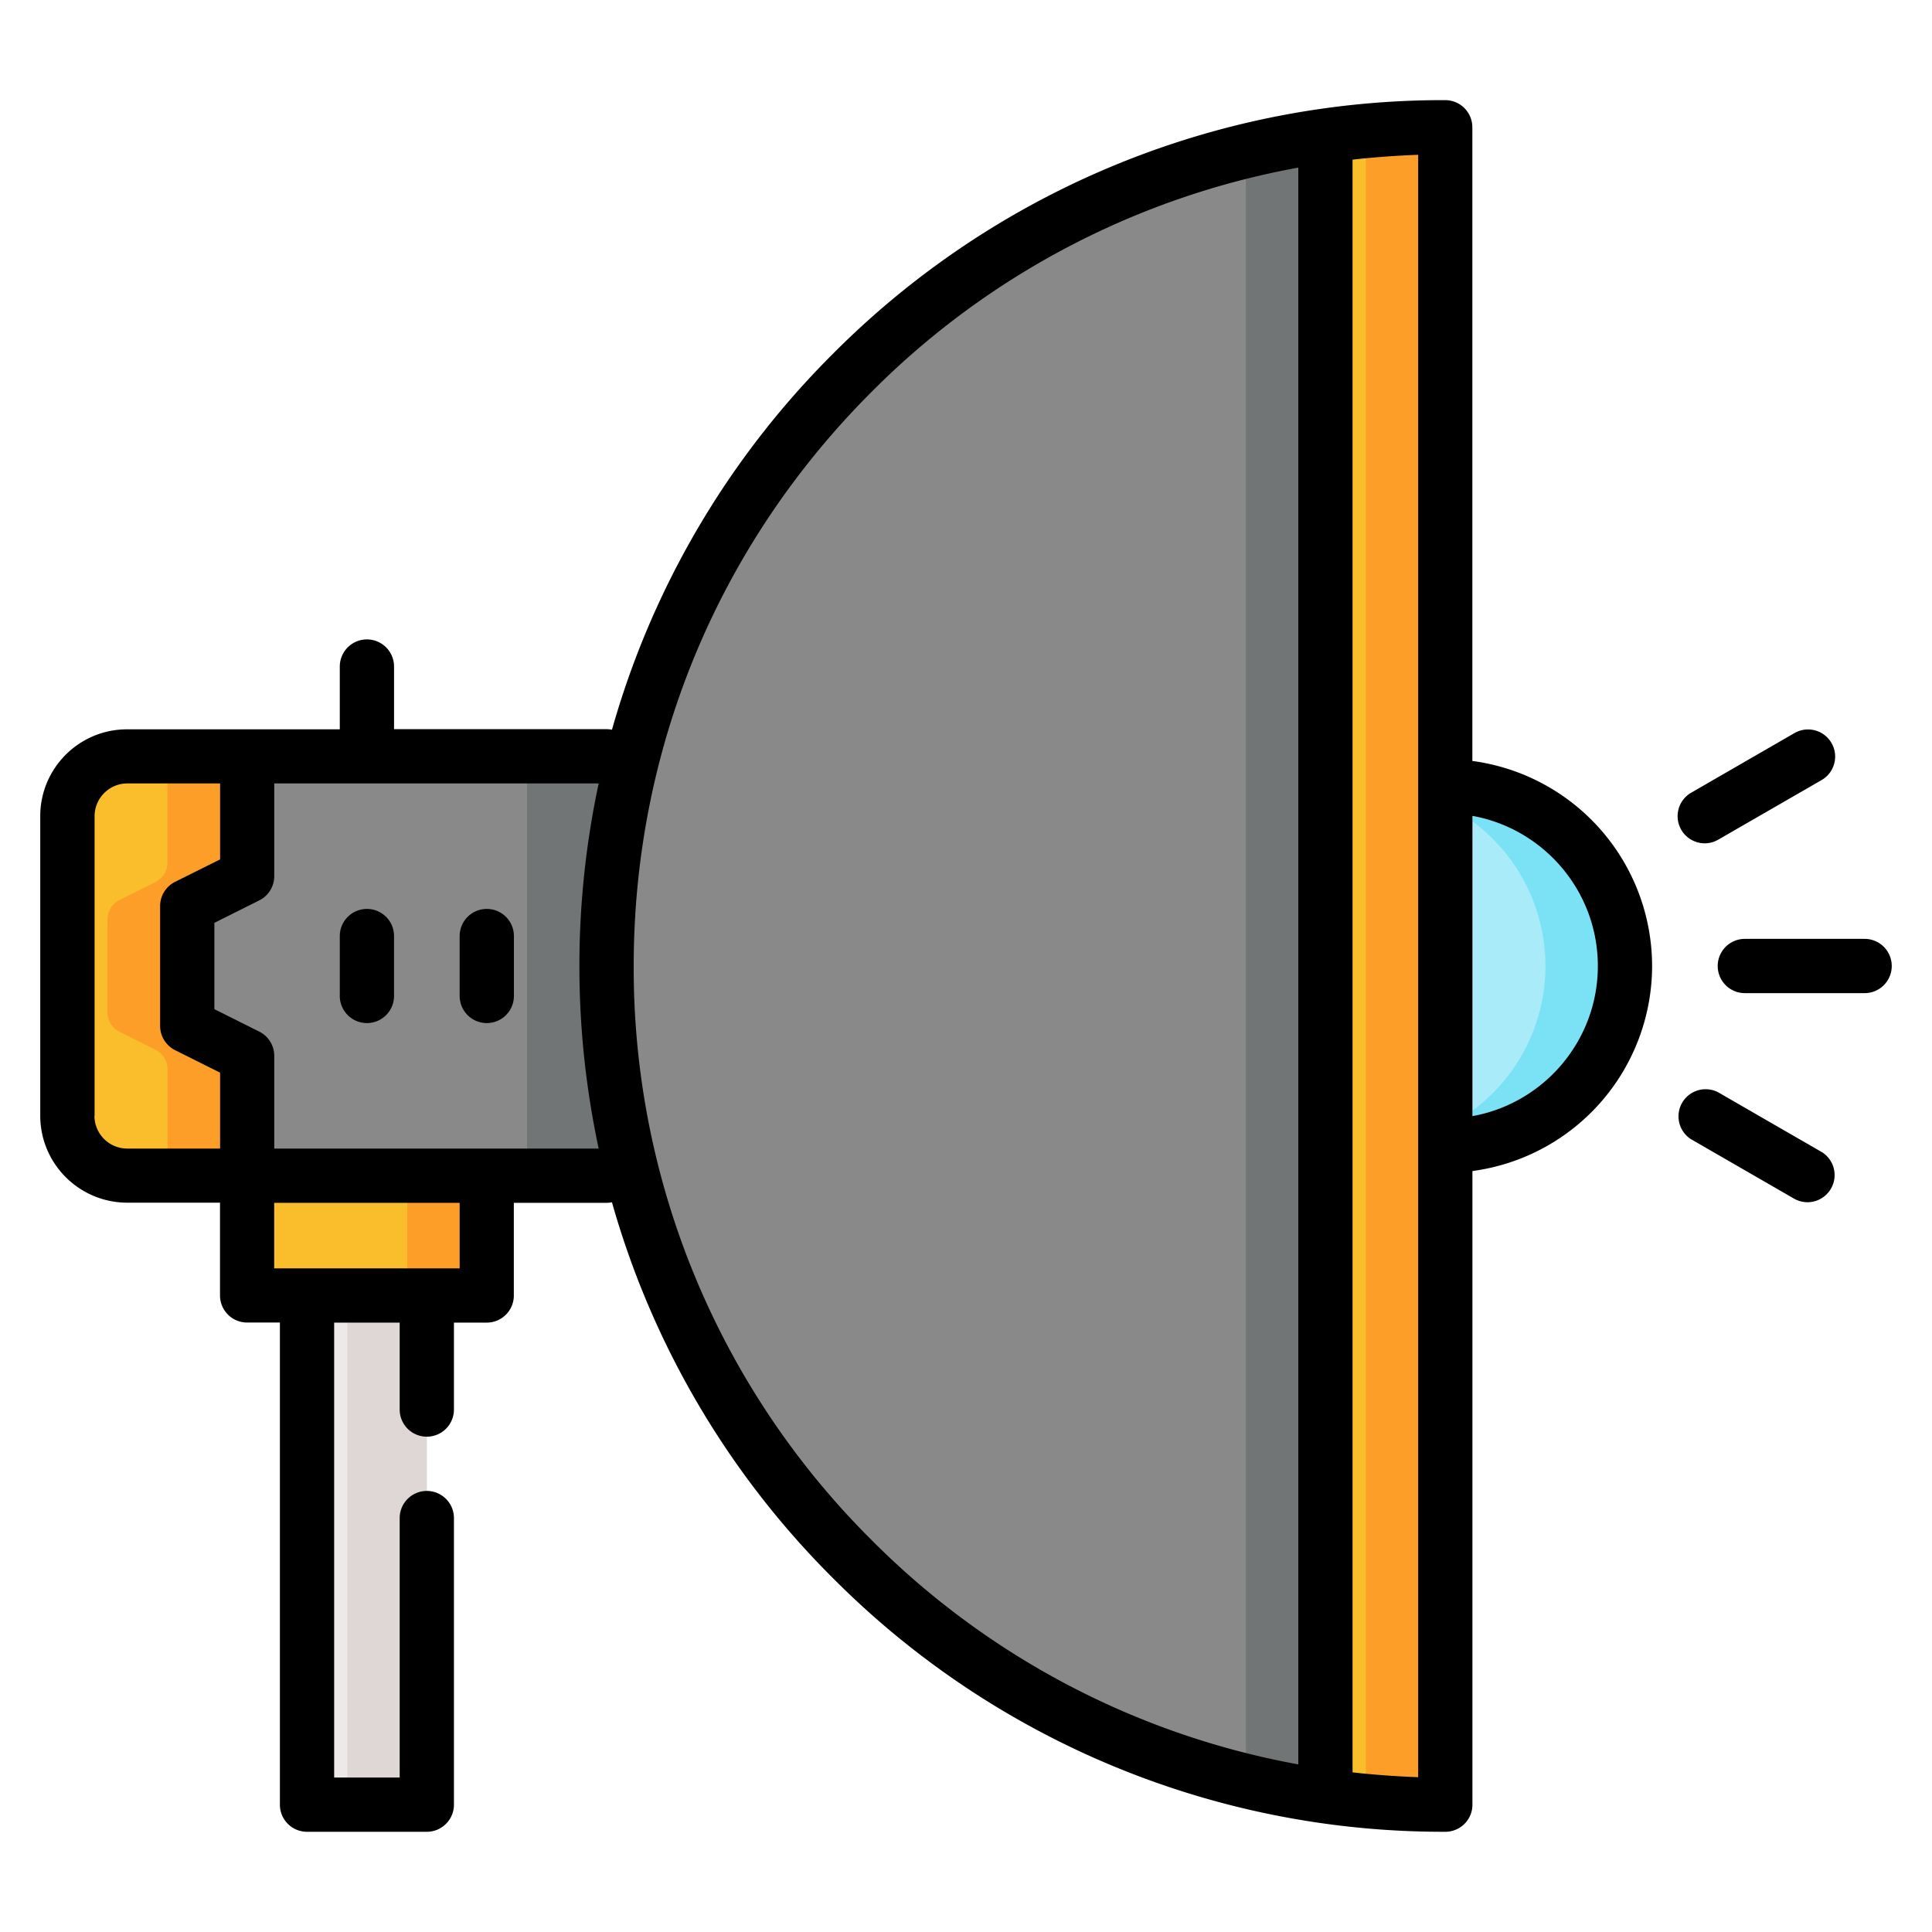 <svg width="24" height="24" fill="none" xmlns="http://www.w3.org/2000/svg">
  <defs/>
  <path d="M5.033 22.419h-.95a.27.27 0 01-.27-.27v-6.8h1.489v6.8a.27.27 0 01-.27.27z" fill="#EDE9E8"/>
  <path d="M4.314 15.35v6.8a.27.27 0 01-.25.268l.019.001h.95a.27.27 0 00.269-.27v-6.8h-.988z" fill="#DFD7D5"/>
  <path d="M5.777 16.093H3.339a.27.27 0 01-.27-.27V14.38h2.977v1.444a.27.27 0 01-.27.27z" fill="#FABE2C"/>
  <path d="M5.059 14.38v1.444a.27.27 0 01-.27.27h.988a.27.27 0 00.27-.27V14.38h-.988z" fill="#FD9E28"/>
  <path d="M7.984 14.605H1.581a.744.744 0 01-.744-.744V10.14c0-.411.333-.745.744-.745h6.403v5.21z" fill="#898989"/>
  <path d="M3.07 10.717V9.395H1.58a.744.744 0 00-.744.745v3.72c0 .412.333.745.744.745H3.07v-1.322a.27.27 0 00-.15-.241l-.446-.223a.27.27 0 01-.149-.241v-1.155a.27.27 0 01.15-.242l.446-.223a.27.27 0 00.149-.24z" fill="#FABE2C"/>
  <path d="M2.92 13.042l-.446-.223a.27.27 0 01-.149-.241v-1.155a.27.27 0 01.15-.242l.445-.223a.27.27 0 00.15-.24V9.394H2.08v1.322a.27.27 0 01-.149.241l-.446.223a.27.27 0 00-.15.242v1.155a.27.27 0 00.15.24l.446.224a.27.27 0 01.15.241v1.322h.987v-1.322a.27.27 0 00-.149-.241z" fill="#FD9E28"/>
  <path d="M6.547 9.395h1.437v5.21H6.547v-5.21z" fill="#727575"/>
  <path d="M17.954 22.145a.27.27 0 01-.276.27C12.05 22.27 7.535 17.662 7.535 12c0-5.662 4.516-10.269 10.143-10.415a.27.27 0 01.276.27v20.29z" fill="#898989"/>
  <path d="M17.677 1.585c-.756.02-1.492.12-2.2.293v20.244c.708.173 1.444.274 2.2.293a.27.27 0 00.276-.27V1.855a.27.27 0 00-.276-.27z" fill="#727575"/>
  <path d="M17.954 14.232a2.233 2.233 0 000-4.465h-.99v4.466h.99z" fill="#AAEBF9"/>
  <path d="M17.954 9.767h-.989a2.233 2.233 0 010 4.466h-.001.99a2.233 2.233 0 000-4.466z" fill="#7BE2F6"/>
  <path d="M16.465 22.313c.397.056.801.091 1.212.102a.27.27 0 00.276-.27V1.855a.27.27 0 00-.276-.27c-.41.01-.815.045-1.212.102v20.626z" fill="#FABE2C"/>
  <path d="M17.677 1.585c-.276.007-.549.026-.819.054a.27.27 0 01.108.216v20.29a.269.269 0 01-.108.215c.27.029.543.048.819.055a.27.27 0 00.277-.27V1.855a.27.27 0 00-.277-.27z" fill="#FD9E28"/>
  <path d="M4.558 11.291a.337.337 0 00-.337.337v.744a.337.337 0 10.674 0v-.744a.337.337 0 00-.337-.337zM6.047 11.291a.337.337 0 00-.337.337v.744a.337.337 0 10.674 0v-.744a.337.337 0 00-.337-.337zM23.163 11.663h-1.488a.337.337 0 000 .674h1.488a.337.337 0 100-.674zM21.176 10.476a.335.335 0 00.168-.045l1.29-.744a.337.337 0 00-.338-.583l-1.289.744a.337.337 0 00.17.628zM22.633 14.313l-1.289-.744a.337.337 0 00-.337.583l1.29.744a.337.337 0 00.337-.583z" fill="#000"/>
  <path d="M18.29 9.453V1.581a.337.337 0 00-.336-.337 10.685 10.685 0 00-7.606 3.15 10.697 10.697 0 00-2.746 4.671.348.348 0 00-.067-.007h-2.64V8.28a.337.337 0 10-.674 0v.78h-1.15-.002-1.488C.985 9.058.5 9.542.5 10.138v3.722c0 .596.485 1.08 1.081 1.08h1.152v1.152c0 .186.15.337.337.337h.407v5.989c0 .186.15.337.337.337h1.488c.186 0 .337-.151.337-.337v-3.56a.337.337 0 10-.674 0v3.223h-.814V16.43h.814v1.08a.337.337 0 00.674 0v-1.08h.407c.186 0 .337-.15.337-.337v-1.151h1.152a.333.333 0 00.067-.007 10.697 10.697 0 002.746 4.67 10.685 10.685 0 007.606 3.15c.186 0 .337-.15.337-.336v-7.872A2.573 2.573 0 0020.523 12a2.573 2.573 0 00-2.232-2.547zM1.175 13.861v-3.722c0-.224.183-.407.407-.407h1.152v.944l-.558.278a.337.337 0 00-.187.302v1.488c0 .128.073.245.187.302l.558.279v.943H1.58a.408.408 0 01-.407-.407zm4.536 1.895H3.406v-.814H5.71v.814zm.336-1.488h-2.64v-1.152a.337.337 0 00-.186-.301l-.558-.279v-1.072l.558-.279a.337.337 0 00.186-.301V9.732h4.03a10.854 10.854 0 000 4.536h-1.39zM7.872 12c0-2.693 1.048-5.225 2.953-7.13a10.008 10.008 0 015.303-2.788v19.836a10.01 10.01 0 01-5.303-2.789A10.016 10.016 0 017.872 12zm8.93 10.017V1.983c.27-.03.541-.05.815-.06v20.154c-.274-.01-.545-.03-.815-.06zm1.489-8.152v-3.73c.885.16 1.558.935 1.558 1.865 0 .93-.673 1.706-1.558 1.865z" fill="#000"/>
</svg>
